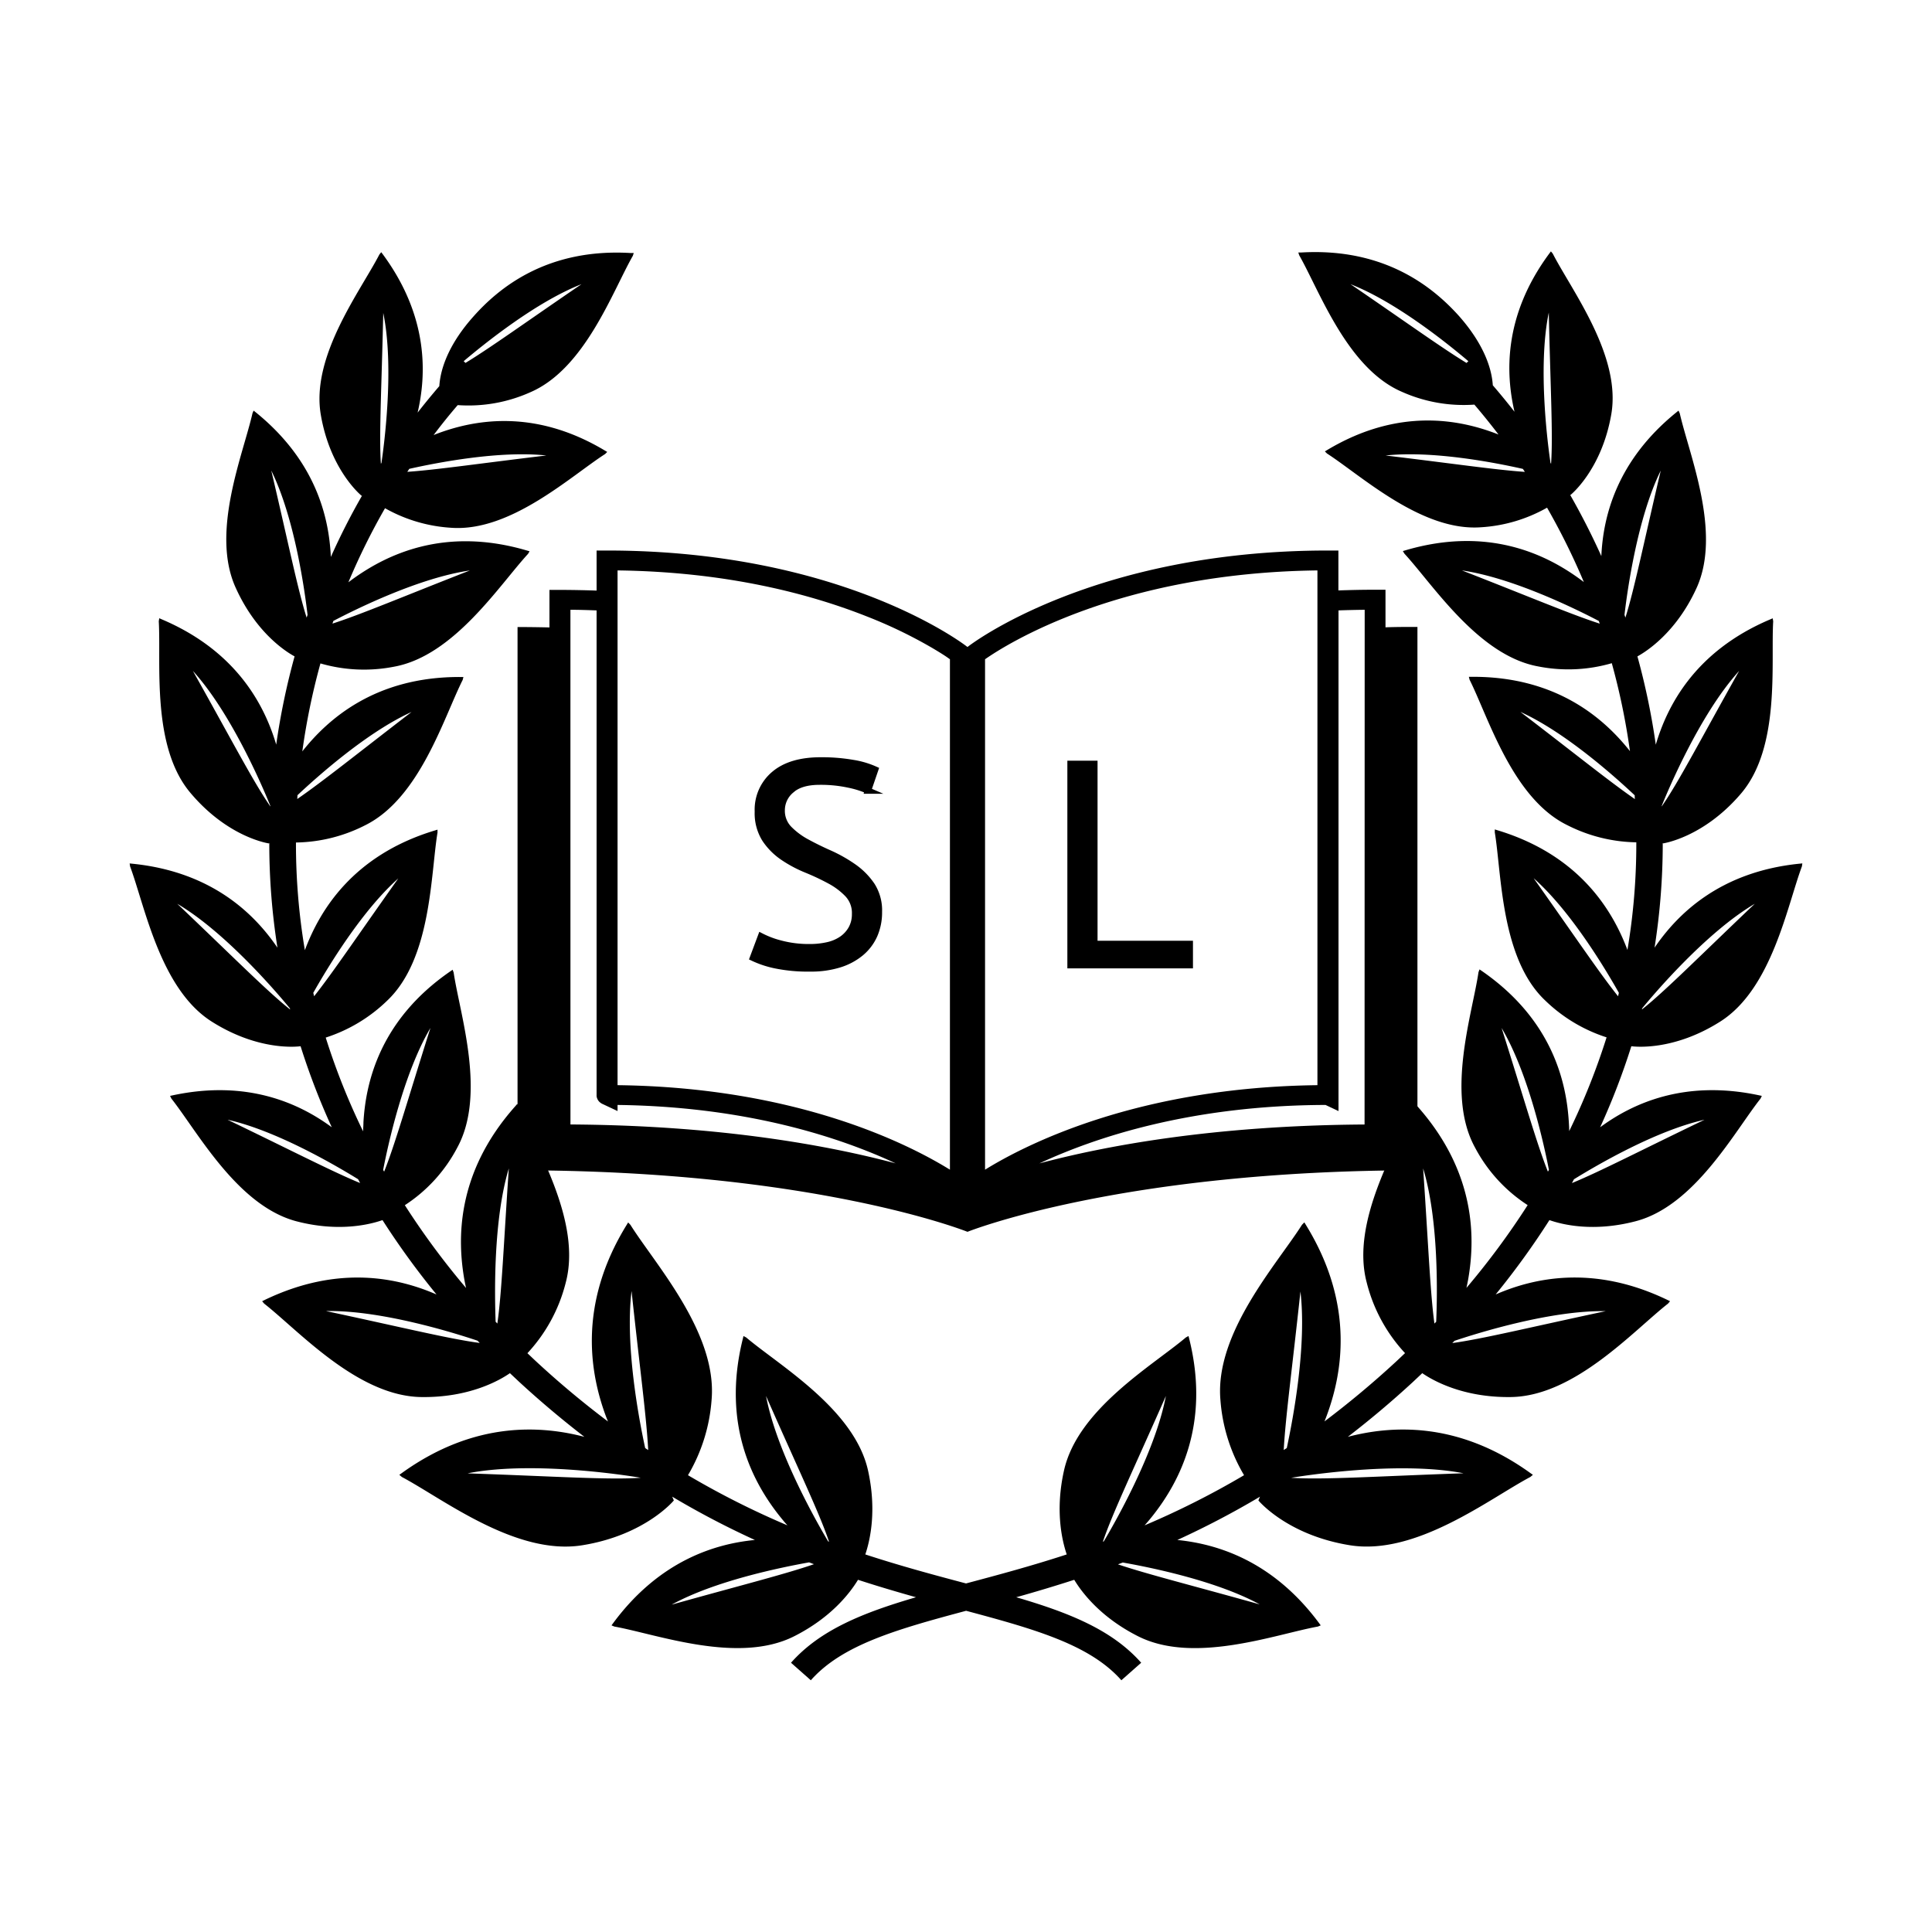 <svg id="Layer_1" data-name="Layer 1" xmlns="http://www.w3.org/2000/svg" viewBox="0 0 505 505"><defs><style>.cls-1{stroke:#000;stroke-miterlimit:10;stroke-width:1.65px;}</style></defs><title>SignatArtboard 1</title><path d="M449.69,267c13.47-8.56,17.46-30.26,21.31-40.55l.11-.77-.77.08c-21.08,2.14-32.09,13.48-37.86,21.95a175.16,175.16,0,0,0,2.14-27.06v-.32l.09.12s10.57-1.51,20.39-13.05c10.35-12.16,7.74-34.06,8.39-45l-.13-.78-.72.31c-19.88,8.44-26.94,22.91-29.84,32.72A183.33,183.33,0,0,0,428,171.57c2-1.09,10.07-6,15.49-17.94,6.57-14.54-2-34.87-4.42-45.59l-.33-.71-.6.49c-15.64,12.69-19.11,27.32-19.57,37.54q-3.69-8.19-8.15-16l.11,0s8.12-6.51,10.64-21.07c2.66-15.33-10.4-32.44-15.3-42l-.48-.58-.46.61c-12.1,16.4-11.32,31.58-9.06,41.31q-2.75-3.53-5.67-6.92c-.32-5.12-2.93-11.46-8.91-18.19C374.71,75.23,362.1,64.71,340.12,66l-.76,0,.24.73c5.31,9.3,12.54,29.56,26.85,35.69a39.53,39.53,0,0,0,18.93,3.34q3.27,3.83,6.31,7.82l-.56-.22c-9.24-3.53-25.28-7.06-44.17,4.24l-.65.39.53.54c9,5.8,24.77,20.45,40.29,19.29a39.88,39.88,0,0,0,17.25-5.12A177.74,177.74,0,0,1,414,152.14c-.53-.4-1.07-.8-1.62-1.19-8.26-5.88-23.28-13.49-44.94-7.13l-.75.22.4.67c7.45,8.07,19.33,26.66,35,29.49a40.69,40.69,0,0,0,19.21-.85,176.55,176.55,0,0,1,4.75,23l-.11-.15c-6.32-7.93-18.65-19.41-41.23-19.29h-.77l.19.76c4.92,9.82,11.2,31,25.51,38a41.17,41.17,0,0,0,18.07,4.5v.43a166.52,166.52,0,0,1-2.32,27.71c-.09-.22-.16-.44-.25-.67-3.69-9.45-12.08-24.06-33.68-30.61l-.74-.23,0,.77c1.8,10.84,1.55,32.91,13.13,43.9a41.08,41.08,0,0,0,16.09,9.68,178.52,178.52,0,0,1-9.77,24.51c0-.79-.05-1.59-.1-2.39-.62-10.12-4.12-26.58-22.69-39.44l-.65-.44-.27.73c-1.6,10.87-8.59,31.8-.93,45.79a40.27,40.27,0,0,0,13.78,15.09,202.51,202.51,0,0,1-16,21.64c.15-.67.28-1.35.41-2,1.86-10.4,2.36-27.93-13.26-45.5l-.54-.61-.46.67c-4.29,10.6-16.52,30.06-12.2,46.11a42,42,0,0,0,10,18.38c-.86.81-1.71,1.63-2.58,2.43q-8.85,8.16-18.48,15.42c.2-.49.4-1,.58-1.49,3.87-10.47,7.62-28.63-5.39-49.8l-.45-.74-.61.62C333.82,330.4,317.5,348.4,319,365.9a45.08,45.08,0,0,0,6.18,19.7,220.08,220.08,0,0,1-26,13.11c.8-.89,1.6-1.84,2.39-2.86,6.4-8.23,14.88-23.32,9.29-45.85l-.2-.78-.7.38c-8.62,7.3-28.23,18.69-31.83,34.71-2.33,10.34-.62,18.09.7,22-9.4,3.07-18.17,5.41-26.13,7.53l-.19.05-.2-.05c-8-2.12-16.73-4.46-26.13-7.53,1.32-3.9,3-11.65.7-22-3.6-16-23.21-27.41-31.83-34.71l-.71-.38-.19.78c-5.59,22.53,2.88,37.62,9.29,45.85.79,1,1.59,2,2.39,2.86a220.08,220.08,0,0,1-26-13.11A45.18,45.18,0,0,0,186,365.9c1.53-17.5-14.79-35.5-21.22-45.75l-.59-.62-.45.74c-13,21.17-9.26,39.33-5.41,49.8.19.51.39,1,.59,1.49q-9.62-7.24-18.48-15.42c-.87-.8-1.72-1.62-2.58-2.43a42.07,42.07,0,0,0,10-18.38c4.31-16.05-7.91-35.51-12.2-46.11l-.46-.67-.52.61c-15.63,17.57-15.13,35.1-13.27,45.5.13.69.27,1.37.41,2a202.51,202.51,0,0,1-16-21.64A40.19,40.19,0,0,0,119.51,300c7.67-14,.68-34.93-.93-45.79l-.27-.73-.64.44C99.1,266.74,95.59,283.21,95,293.33c0,.83-.08,1.62-.09,2.39a177.26,177.26,0,0,1-9.77-24.51,41.15,41.15,0,0,0,16.09-9.68c11.58-11,11.33-33.06,13.13-43.9l0-.77-.75.23c-21.61,6.55-30,21.16-33.67,30.61-.09.23-.17.45-.25.67a166.62,166.62,0,0,1-2.33-27.71v-.44a41,41,0,0,0,18.07-4.5c14.3-7.07,20.58-28.22,25.51-38l.19-.76h-.78c-22.58-.11-34.9,11.37-41.22,19.3l-.11.15a177,177,0,0,1,4.74-23,40.84,40.84,0,0,0,19.22.86c15.71-2.83,27.6-21.42,35.05-29.5l.39-.67-.75-.22c-21.66-6.36-36.68,1.26-45,7.14-.55.39-1.09.79-1.61,1.19a174.2,174.2,0,0,1,9.58-19.37,40,40,0,0,0,17.25,5.11c15.52,1.16,31.28-13.49,40.29-19.28l.54-.54-.66-.39c-18.89-11.3-34.93-7.78-44.16-4.25l-.56.23q3-4,6.3-7.83a39.51,39.51,0,0,0,18.93-3.34c14.31-6.12,21.54-26.39,26.85-35.69l.23-.72-.76,0c-22-1.32-34.58,9.2-41.15,16.6-6,6.72-8.58,13.07-8.91,18.19q-2.91,3.39-5.67,6.92c2.27-9.73,3-24.92-9.05-41.32l-.46-.61-.48.59c-4.91,9.52-18,26.62-15.3,42,2.52,14.55,10.64,21.07,10.64,21.07l.11,0q-4.47,7.78-8.14,16C86,135.14,82.53,120.5,66.9,107.81l-.61-.48L66,108c-2.42,10.72-11,31.05-4.41,45.59C67,165.61,75,170.49,77,171.57a185.09,185.09,0,0,0-4.8,23.06c-2.91-9.81-10-24.28-29.86-32.72l-.71-.31-.13.78c.64,11-2,32.87,8.39,45C59.74,219,70.3,220.46,70.3,220.46l.09-.12v.32a174.34,174.34,0,0,0,2.13,27.05c-5.76-8.46-16.78-19.8-37.86-21.94l-.77-.08.11.77c3.85,10.29,7.84,32,21.31,40.55,12.28,7.79,22.45,6.57,23.26,6.46a184,184,0,0,0,8.15,21.18c-8.23-6.06-21.81-12.55-41.5-8.36l-.77.16.35.71c6.81,8.61,17.24,28,32.69,32.07,11,2.87,19.14.86,22.49-.31a207.08,207.08,0,0,0,14.12,19.44c-9.79-4.26-25.44-7.92-44.85,1.4l-.73.36.52.62c9,7.05,24.36,24.15,41,24.43,12.7.2,20.64-4.43,23.25-6.24l2.46,2.31q8.18,7.53,17,14.33c-10.9-2.84-28.47-4.38-47.68,9.44l-.69.49.66.56c10.68,5.66,29.8,20.64,47.15,17.85,16.47-2.65,23.94-11.71,23.94-11.71l-.21-.52c-.07-.16-.15-.31-.21-.47a224.11,224.11,0,0,0,21.61,11.32c-10.43,1-24.95,5.42-37,21.67l-.48.65.74.31c11.12,2,32.37,9.93,47,2.54,9.69-4.89,14.6-11.31,16.69-14.76,5.25,1.71,10.32,3.2,15.16,4.56-13.91,4.06-25.09,8.55-32.67,17.12l5.18,4.58c8.18-9.26,22.48-13.32,40.59-18.16,18.1,4.84,32.4,8.9,40.58,18.16l5.18-4.58c-7.58-8.57-18.76-13.06-32.66-17.12q7.62-2.13,15.16-4.56c2.09,3.45,7,9.87,16.69,14.76,14.65,7.39,35.91-.52,47-2.54l.74-.31-.48-.65c-12.09-16.25-26.6-20.63-37-21.67a226.48,226.48,0,0,0,21.61-11.32c-.07.16-.15.31-.21.47l-.21.52s7.46,9.06,23.93,11.71c17.35,2.78,36.47-12.19,47.15-17.85l.67-.56-.7-.49c-19.2-13.82-36.77-12.28-47.67-9.44q8.81-6.78,17-14.33l2.45-2.31c2.62,1.81,10.56,6.44,23.25,6.24,16.63-.28,32-17.38,41-24.43l.52-.62-.74-.36c-19.41-9.33-35.06-5.66-44.85-1.4A207.18,207.18,0,0,0,405,318.92c3.35,1.18,11.46,3.18,22.48.31,15.46-4,25.89-23.46,32.7-32.07l.34-.71-.76-.16c-19.7-4.19-33.27,2.3-41.5,8.36a184,184,0,0,0,8.15-21.18C427.24,273.58,437.42,274.8,449.69,267ZM133,305.41c-1.35,19.78-1.85,32.62-3,40.55l-.45-.48C129.3,338.56,128.9,319,133,305.41ZM112.51,268.7c-5.85,18.47-9.25,30.44-12.1,37.55l-.26-.45C101.32,299.73,105.4,280.73,112.51,268.7Zm-8.4-39.09c-10.47,14.73-17.18,24.73-22,30.79-.08-.3-.15-.6-.22-.89C85.63,252.88,94.56,238.09,104.11,229.61Zm3.47-43.51C93.4,197,84.1,204.46,77.7,208.85l.06-1C83.41,202.55,96.12,191.3,107.58,186.1Zm15.27-37c-17.35,6.78-28.6,11.55-35.95,13.9l.24-.7C93.44,159,109.74,151,122.85,149.11Zm20-30.05c-17.3,2.07-28.85,3.77-36.39,4.28l.52-.78C114.33,120.9,130.62,117.74,142.84,119.06ZM152,74.28c-14.4,9.82-23.86,16.66-30.33,20.58l-.47-.45C126.66,89.79,140.17,78.9,152,74.28Zm-51.84,7.43c3,14.38.16,35.17-.45,39.28l-.15.23C99.05,113.87,99.74,101.52,100.18,81.71ZM70.91,123c6.1,12.38,8.74,31.35,9.48,37.71l-.24.73C77.83,154.13,75.36,141.91,70.91,123ZM50.42,175.37c10.51,11.54,19.1,32.41,20.25,35.29v.13C66.35,204.62,60.49,193.3,50.42,175.37Zm-4.08,60.87c12.83,7.57,26.49,23.75,29.42,27.31l.08.32c-5.94-4.69-14.84-13.7-29.5-27.63Zm13.2,56.45c12.56,2.83,27.68,11.61,34.06,15.54l.53,1c-7.15-2.92-17.95-8.51-34.59-16.52Zm25.78,50c14.19-.24,32.94,5.55,39.5,7.75l.58.59C117.48,350,104.93,346.9,85.32,342.72Zm37,42.4c18.14-3.54,45.17,1.18,45.17,1.18C159.26,386.87,145.19,385.9,122.32,385.12Zm77.91-20.2c8.36,19,14,30.7,16.47,38.09l-.24-.09c-2.38-4-13.36-22.9-16.23-38Zm-35.15-27.45c2.13,19.9,3.92,33.07,4.35,41.59l-.79-.53C166.9,370.46,163.38,351.54,165.08,337.47Zm10.58,81.94c11.13-6.08,27.77-9.55,35.83-11l1.27.48C205.2,411.48,193.29,414.47,175.66,419.41Zm207-34.29c-22.87.79-36.95,1.76-45.18,1.18C337.52,386.3,364.55,381.57,382.69,385.12Zm-42.76-47.65c1.7,14.07-1.82,33-3.55,41.06-.27.17-.54.34-.8.52C336,370.54,337.8,357.37,339.93,337.47Zm-35.15,27.45c-2.87,15.1-13.85,34-16.23,38l-.24.09c2.48-7.39,8.1-19.11,16.47-38.09Zm24.57,54.49c-17.63-4.94-29.55-7.93-37.1-10.48l1.27-.48C301.58,409.86,318.22,413.33,329.35,419.41ZM458.67,236.24c-14.66,13.93-23.56,22.94-29.5,27.63l.08-.32c2.92-3.55,16.59-19.74,29.42-27.31Zm-4.08-60.87c-10.07,17.93-15.93,29.26-20.24,35.42v-.13C435.49,207.78,444.08,186.91,454.59,175.37ZM434.1,123c-4.45,18.93-6.93,31.15-9.24,38.44l-.24-.73c.74-6.37,3.38-25.33,9.48-37.71ZM404.83,81.71c.44,19.81,1.13,32.16.6,39.51l-.15-.23c-.61-4.12-3.43-24.9-.45-39.28ZM353,74.28c11.86,4.62,25.37,15.51,30.81,20.13l-.48.46C376.85,90.93,367.39,84.1,353,74.28Zm9.19,44.78c12.22-1.32,28.5,1.84,35.87,3.5.18.26.34.52.52.78C391,122.83,379.47,121.13,362.17,119.06Zm20,30.05c13.12,1.92,29.42,9.91,35.71,13.2l.25.7c-7.35-2.35-18.6-7.12-36-13.9Zm15.28,37c11.46,5.2,24.17,16.45,29.82,21.77,0,.33,0,.66.06,1C420.92,204.46,411.61,196.94,397.43,186.1Zm3.48,43.51c9.54,8.47,18.47,23.27,22.2,29.89l-.21.9C418.08,254.34,411.37,244.34,400.91,229.61ZM392.5,268.7c7.11,12,11.19,31,12.37,37.1l-.27.45C401.75,299.14,398.35,287.17,392.5,268.7Zm-17.1,76.79-.46.47c-1.09-7.93-1.6-20.76-2.95-40.55C376.11,319,375.7,338.56,375.4,345.49Zm44.29-2.77c-19.62,4.18-32.16,7.26-40.08,8.34l.58-.59C386.76,348.27,405.5,342.48,419.69,342.72Zm25.78-50c-16.64,8-27.44,13.6-34.59,16.52l.54-1c6.37-3.93,21.49-12.71,34.05-15.54Z"/><path d="M370.5,305.87v-142c-2.84,0-5.61,0-8.35.1v-9.82h-2.74c-3.27,0-6.44.07-9.57.18V143.9H347.1c-61.77,0-93.79,24.88-94.11,25.14l-.1.08-.11-.08c-.31-.26-32.34-25.14-94.1-25.14h-2.74v10.47c-3.19-.11-6.39-.17-9.58-.18h-2.74V164c-2.78-.06-5.56-.1-8.34-.1v142c77.62,0,117.61,16.08,117.61,16.08s40-16.08,117.61-16.08ZM149.1,159.39c2.32,0,4.59.08,6.84.16V286.22a1.91,1.91,0,0,0,.15.88,2.42,2.42,0,0,0,.89,1.16,2.15,2.15,0,0,0,.44.27h0l4,1.88v-1.59c28.73.36,50.52,6.22,65.24,12.06q3.78,1.49,7.45,3.21c-16.82-4.49-45.26-9.93-85-10.17Zm77.56,1.77a122.37,122.37,0,0,1,17.07,8.24c1.89,1.12,3.3,2,4.23,2.68l.34.24V305.74c-10.59-6.56-39.86-21.53-86.88-22.09V149.1C190.15,149.46,211.94,155.32,226.66,161.16Zm117.7-12.06V283.65c-47,.56-76.29,15.53-86.88,22.09V172.32C263.12,168.38,292.44,149.74,344.36,149.1Zm12.32,144.83c-39.77.24-68.21,5.69-85,10.17,14.59-6.81,39.64-15.18,74.8-15.28l3.39,1.6V159.55c2.24-.08,4.51-.13,6.84-.16Z"/><path class="cls-1" d="M223.5,238.91h0a7.15,7.15,0,0,0-1.88-5.15,18.68,18.68,0,0,0-4.69-3.54,62.49,62.49,0,0,0-6.13-2.89,32.88,32.88,0,0,1-6.13-3.27,17.24,17.24,0,0,1-4.7-4.74,12.71,12.71,0,0,1-1.88-7.18h0a12.09,12.09,0,0,1,4.29-9.77q4.27-3.62,12.18-3.61h0a47.28,47.28,0,0,1,8.34.67,22.83,22.83,0,0,1,5.87,1.73h0l-1.88,5.49a25.15,25.15,0,0,0-5.08-1.58,34.66,34.66,0,0,0-7.55-.75h0q-5,0-7.45,2.22a6.81,6.81,0,0,0-2.48,5.22h0a6.78,6.78,0,0,0,1.88,4.89,19.38,19.38,0,0,0,4.7,3.5q2.82,1.54,6.13,3a38.12,38.12,0,0,1,6.13,3.5,18.68,18.68,0,0,1,4.7,4.77,12.12,12.12,0,0,1,1.87,6.92h0a14.84,14.84,0,0,1-1.2,6.09,12.83,12.83,0,0,1-3.53,4.66,16.37,16.37,0,0,1-5.64,3,24.84,24.84,0,0,1-7.52,1.05h0a42.15,42.15,0,0,1-9.32-.86,25.85,25.85,0,0,1-5.72-1.92h0l2.11-5.64a24.08,24.08,0,0,0,5.11,1.92,28.7,28.7,0,0,0,7.6.94h0a21.08,21.08,0,0,0,4.66-.49,10.75,10.75,0,0,0,3.76-1.58,8.22,8.22,0,0,0,2.51-2.74A7.78,7.78,0,0,0,223.5,238.91ZM311,246.73v5.56H279.82V199.66h6.24v47.07Z"/></svg>